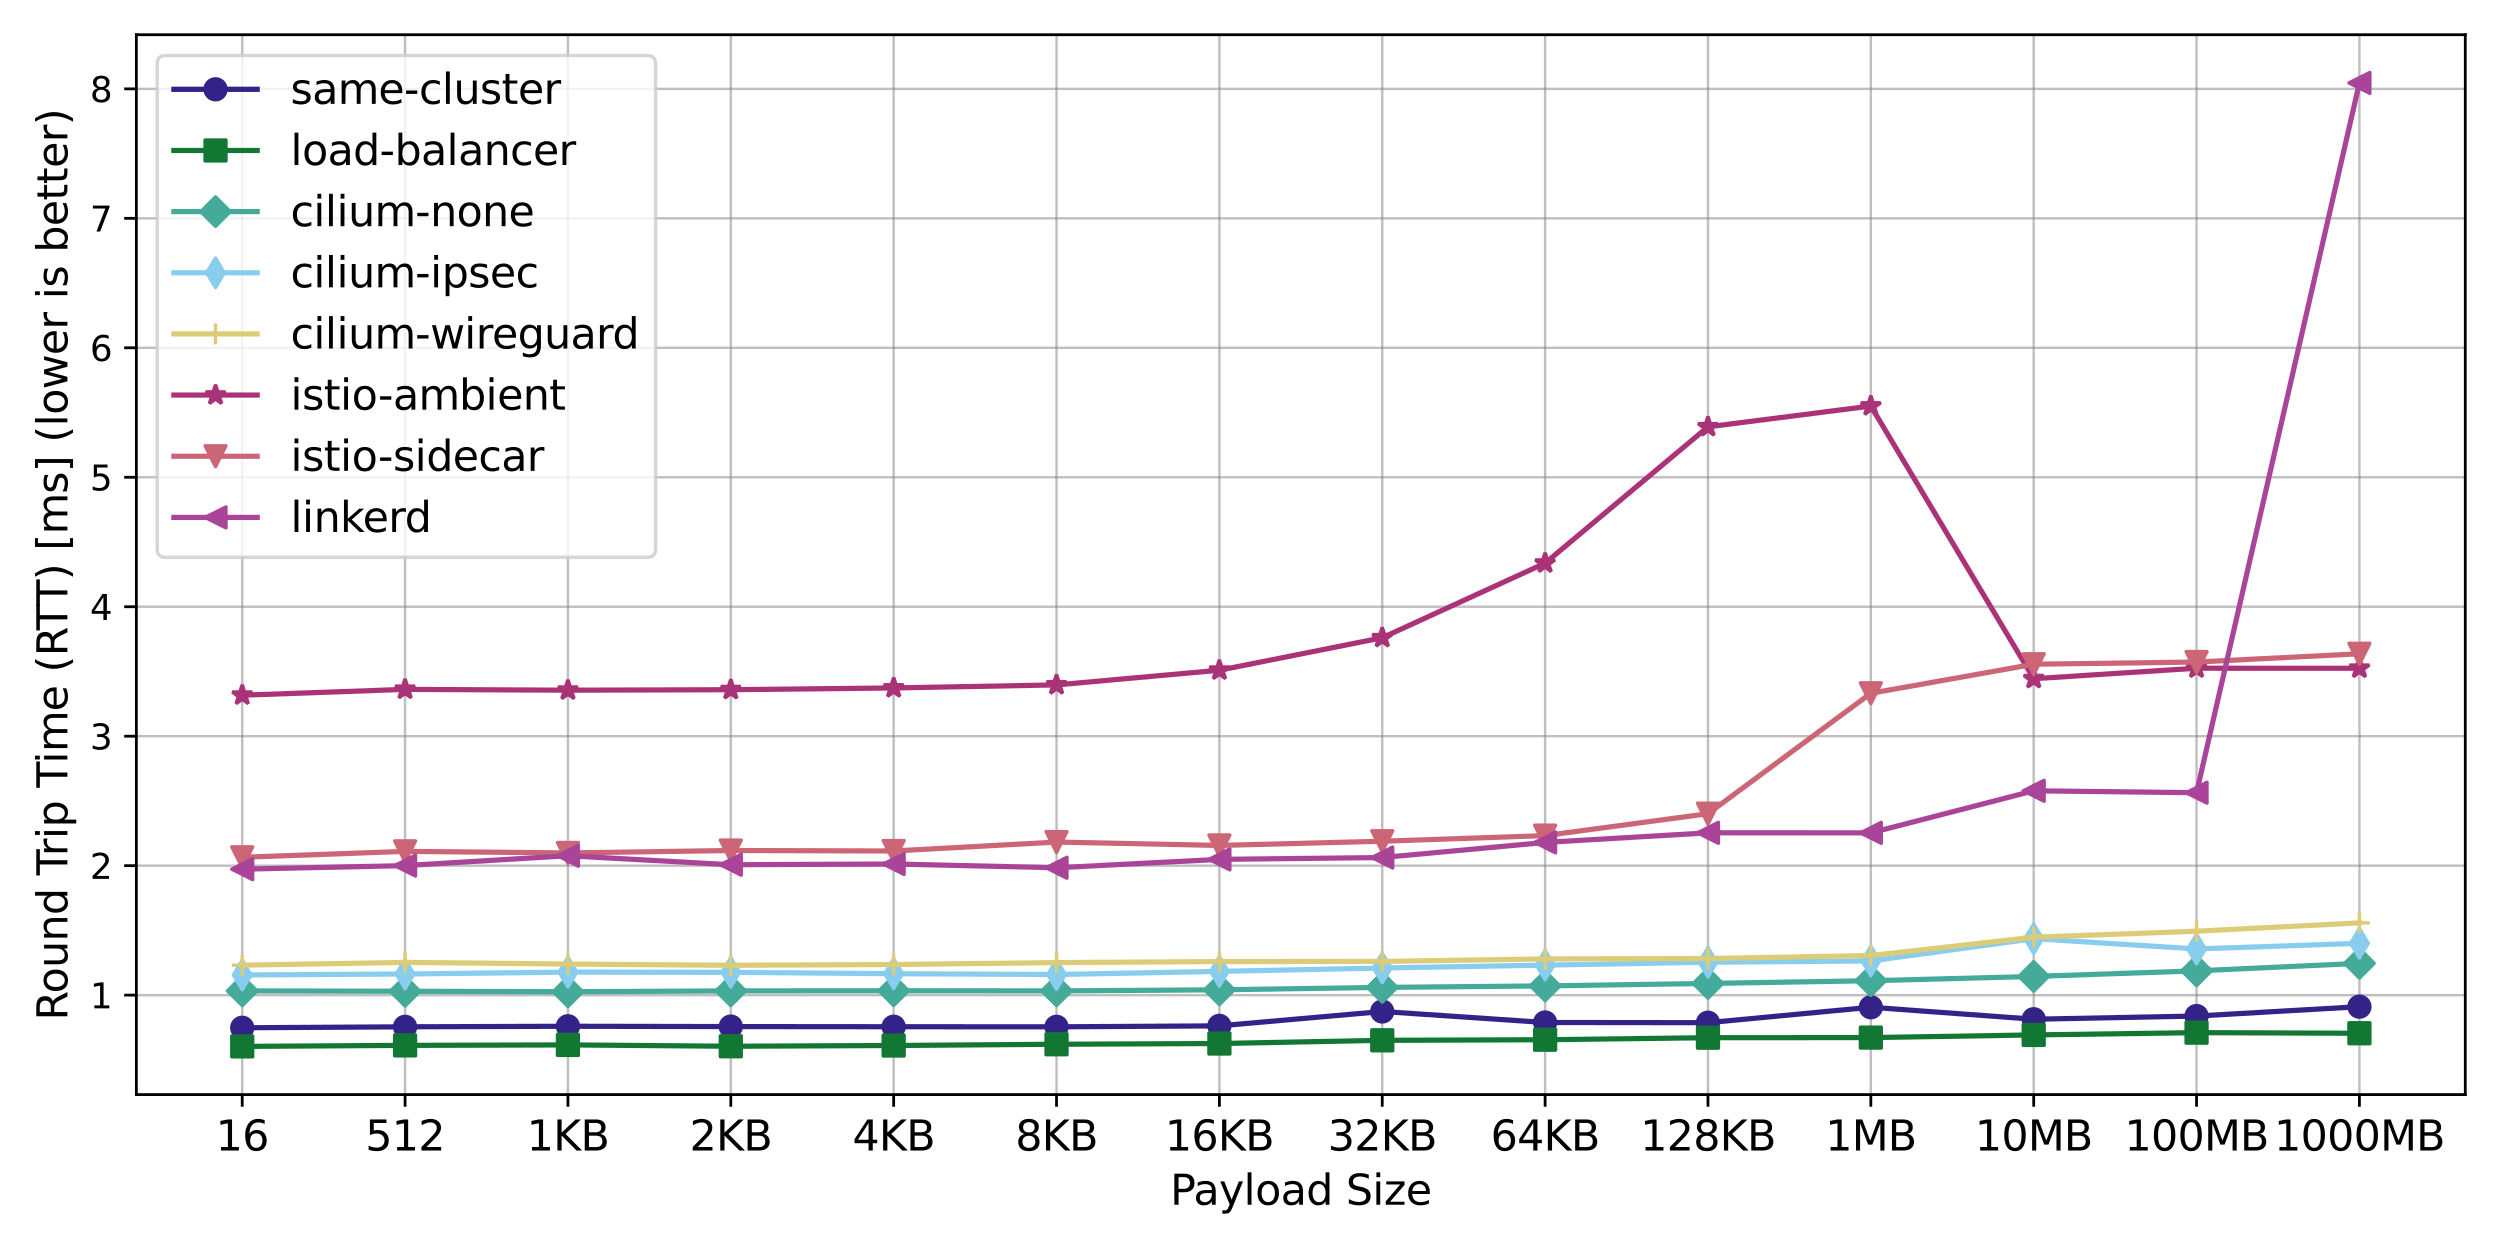 <?xml version="1.0" encoding="utf-8" standalone="no"?>
<!DOCTYPE svg PUBLIC "-//W3C//DTD SVG 1.1//EN"
  "http://www.w3.org/Graphics/SVG/1.1/DTD/svg11.dtd">
<svg xmlns:xlink="http://www.w3.org/1999/xlink" width="720pt" height="360pt" viewBox="0 0 720 360" xmlns="http://www.w3.org/2000/svg" version="1.1">
 <defs>
  <style type="text/css">*{stroke-linejoin: round; stroke-linecap: butt}</style>
 </defs>
 <g id="figure_1">
  <g id="patch_1">
   <path d="M 0 360 
L 720 360 
L 720 0 
L 0 0 
z
" style="fill: #ffffff"/>
  </g>
  <g id="axes_1">
   <g id="patch_2">
    <path d="M 39.27 315.24 
L 710 315.24 
L 710 10 
L 39.27 10 
z
" style="fill: #ffffff"/>
   </g>
   <g id="matplotlib.axis_1">
    <g id="xtick_1">
     <g id="line2d_1">
      <path d="M 69.758 315.24 
L 69.758 10 
" clip-path="url(#p4dfa48282d)" style="fill: none; stroke: #808080; stroke-opacity: 0.5; stroke-width: 0.7; stroke-linecap: square"/>
     </g>
     <g id="line2d_2">
      <defs>
       <path id="m19b5a65858" d="M 0 0 
L 0 3.5 
" style="stroke: #000000; stroke-width: 0.8"/>
      </defs>
      <g>
       <use xlink:href="#m19b5a65858" x="69.758" y="315.24" style="stroke: #000000; stroke-width: 0.8"/>
      </g>
     </g>
     <g id="text_1">
      <!-- 16 -->
      <g transform="translate(62.123 331.358) scale(0.12 -0.12)">
       <defs>
        <path id="DejaVuSans-31" d="M 794 531 
L 1825 531 
L 1825 4091 
L 703 3866 
L 703 4441 
L 1819 4666 
L 2450 4666 
L 2450 531 
L 3481 531 
L 3481 0 
L 794 0 
L 794 531 
z
" transform="scale(0.016)"/>
        <path id="DejaVuSans-36" d="M 2113 2584 
Q 1688 2584 1439 2293 
Q 1191 2003 1191 1497 
Q 1191 994 1439 701 
Q 1688 409 2113 409 
Q 2538 409 2786 701 
Q 3034 994 3034 1497 
Q 3034 2003 2786 2293 
Q 2538 2584 2113 2584 
z
M 3366 4563 
L 3366 3988 
Q 3128 4100 2886 4159 
Q 2644 4219 2406 4219 
Q 1781 4219 1451 3797 
Q 1122 3375 1075 2522 
Q 1259 2794 1537 2939 
Q 1816 3084 2150 3084 
Q 2853 3084 3261 2657 
Q 3669 2231 3669 1497 
Q 3669 778 3244 343 
Q 2819 -91 2113 -91 
Q 1303 -91 875 529 
Q 447 1150 447 2328 
Q 447 3434 972 4092 
Q 1497 4750 2381 4750 
Q 2619 4750 2861 4703 
Q 3103 4656 3366 4563 
z
" transform="scale(0.016)"/>
       </defs>
       <use xlink:href="#DejaVuSans-31"/>
       <use xlink:href="#DejaVuSans-36" transform="translate(63.623 0)"/>
      </g>
     </g>
    </g>
    <g id="xtick_2">
     <g id="line2d_3">
      <path d="M 116.662 315.24 
L 116.662 10 
" clip-path="url(#p4dfa48282d)" style="fill: none; stroke: #808080; stroke-opacity: 0.5; stroke-width: 0.7; stroke-linecap: square"/>
     </g>
     <g id="line2d_4">
      <g>
       <use xlink:href="#m19b5a65858" x="116.662" y="315.24" style="stroke: #000000; stroke-width: 0.8"/>
      </g>
     </g>
     <g id="text_2">
      <!-- 512 -->
      <g transform="translate(105.209 331.358) scale(0.12 -0.12)">
       <defs>
        <path id="DejaVuSans-35" d="M 691 4666 
L 3169 4666 
L 3169 4134 
L 1269 4134 
L 1269 2991 
Q 1406 3038 1543 3061 
Q 1681 3084 1819 3084 
Q 2600 3084 3056 2656 
Q 3513 2228 3513 1497 
Q 3513 744 3044 326 
Q 2575 -91 1722 -91 
Q 1428 -91 1123 -41 
Q 819 9 494 109 
L 494 744 
Q 775 591 1075 516 
Q 1375 441 1709 441 
Q 2250 441 2565 725 
Q 2881 1009 2881 1497 
Q 2881 1984 2565 2268 
Q 2250 2553 1709 2553 
Q 1456 2553 1204 2497 
Q 953 2441 691 2322 
L 691 4666 
z
" transform="scale(0.016)"/>
        <path id="DejaVuSans-32" d="M 1228 531 
L 3431 531 
L 3431 0 
L 469 0 
L 469 531 
Q 828 903 1448 1529 
Q 2069 2156 2228 2338 
Q 2531 2678 2651 2914 
Q 2772 3150 2772 3378 
Q 2772 3750 2511 3984 
Q 2250 4219 1831 4219 
Q 1534 4219 1204 4116 
Q 875 4013 500 3803 
L 500 4441 
Q 881 4594 1212 4672 
Q 1544 4750 1819 4750 
Q 2544 4750 2975 4387 
Q 3406 4025 3406 3419 
Q 3406 3131 3298 2873 
Q 3191 2616 2906 2266 
Q 2828 2175 2409 1742 
Q 1991 1309 1228 531 
z
" transform="scale(0.016)"/>
       </defs>
       <use xlink:href="#DejaVuSans-35"/>
       <use xlink:href="#DejaVuSans-31" transform="translate(63.623 0)"/>
       <use xlink:href="#DejaVuSans-32" transform="translate(127.246 0)"/>
      </g>
     </g>
    </g>
    <g id="xtick_3">
     <g id="line2d_5">
      <path d="M 163.566 315.24 
L 163.566 10 
" clip-path="url(#p4dfa48282d)" style="fill: none; stroke: #808080; stroke-opacity: 0.5; stroke-width: 0.7; stroke-linecap: square"/>
     </g>
     <g id="line2d_6">
      <g>
       <use xlink:href="#m19b5a65858" x="163.566" y="315.24" style="stroke: #000000; stroke-width: 0.8"/>
      </g>
     </g>
     <g id="text_3">
      <!-- 1KB -->
      <g transform="translate(151.697 331.358) scale(0.12 -0.12)">
       <defs>
        <path id="DejaVuSans-4b" d="M 628 4666 
L 1259 4666 
L 1259 2694 
L 3353 4666 
L 4166 4666 
L 1850 2491 
L 4331 0 
L 3500 0 
L 1259 2247 
L 1259 0 
L 628 0 
L 628 4666 
z
" transform="scale(0.016)"/>
        <path id="DejaVuSans-42" d="M 1259 2228 
L 1259 519 
L 2272 519 
Q 2781 519 3026 730 
Q 3272 941 3272 1375 
Q 3272 1813 3026 2020 
Q 2781 2228 2272 2228 
L 1259 2228 
z
M 1259 4147 
L 1259 2741 
L 2194 2741 
Q 2656 2741 2882 2914 
Q 3109 3088 3109 3444 
Q 3109 3797 2882 3972 
Q 2656 4147 2194 4147 
L 1259 4147 
z
M 628 4666 
L 2241 4666 
Q 2963 4666 3353 4366 
Q 3744 4066 3744 3513 
Q 3744 3084 3544 2831 
Q 3344 2578 2956 2516 
Q 3422 2416 3680 2098 
Q 3938 1781 3938 1306 
Q 3938 681 3513 340 
Q 3088 0 2303 0 
L 628 0 
L 628 4666 
z
" transform="scale(0.016)"/>
       </defs>
       <use xlink:href="#DejaVuSans-31"/>
       <use xlink:href="#DejaVuSans-4b" transform="translate(63.623 0)"/>
       <use xlink:href="#DejaVuSans-42" transform="translate(129.199 0)"/>
      </g>
     </g>
    </g>
    <g id="xtick_4">
     <g id="line2d_7">
      <path d="M 210.47 315.24 
L 210.47 10 
" clip-path="url(#p4dfa48282d)" style="fill: none; stroke: #808080; stroke-opacity: 0.5; stroke-width: 0.7; stroke-linecap: square"/>
     </g>
     <g id="line2d_8">
      <g>
       <use xlink:href="#m19b5a65858" x="210.47" y="315.24" style="stroke: #000000; stroke-width: 0.8"/>
      </g>
     </g>
     <g id="text_4">
      <!-- 2KB -->
      <g transform="translate(198.602 331.358) scale(0.12 -0.12)">
       <use xlink:href="#DejaVuSans-32"/>
       <use xlink:href="#DejaVuSans-4b" transform="translate(63.623 0)"/>
       <use xlink:href="#DejaVuSans-42" transform="translate(129.199 0)"/>
      </g>
     </g>
    </g>
    <g id="xtick_5">
     <g id="line2d_9">
      <path d="M 257.375 315.24 
L 257.375 10 
" clip-path="url(#p4dfa48282d)" style="fill: none; stroke: #808080; stroke-opacity: 0.5; stroke-width: 0.7; stroke-linecap: square"/>
     </g>
     <g id="line2d_10">
      <g>
       <use xlink:href="#m19b5a65858" x="257.375" y="315.24" style="stroke: #000000; stroke-width: 0.8"/>
      </g>
     </g>
     <g id="text_5">
      <!-- 4KB -->
      <g transform="translate(245.506 331.358) scale(0.12 -0.12)">
       <defs>
        <path id="DejaVuSans-34" d="M 2419 4116 
L 825 1625 
L 2419 1625 
L 2419 4116 
z
M 2253 4666 
L 3047 4666 
L 3047 1625 
L 3713 1625 
L 3713 1100 
L 3047 1100 
L 3047 0 
L 2419 0 
L 2419 1100 
L 313 1100 
L 313 1709 
L 2253 4666 
z
" transform="scale(0.016)"/>
       </defs>
       <use xlink:href="#DejaVuSans-34"/>
       <use xlink:href="#DejaVuSans-4b" transform="translate(63.623 0)"/>
       <use xlink:href="#DejaVuSans-42" transform="translate(129.199 0)"/>
      </g>
     </g>
    </g>
    <g id="xtick_6">
     <g id="line2d_11">
      <path d="M 304.279 315.24 
L 304.279 10 
" clip-path="url(#p4dfa48282d)" style="fill: none; stroke: #808080; stroke-opacity: 0.5; stroke-width: 0.7; stroke-linecap: square"/>
     </g>
     <g id="line2d_12">
      <g>
       <use xlink:href="#m19b5a65858" x="304.279" y="315.24" style="stroke: #000000; stroke-width: 0.8"/>
      </g>
     </g>
     <g id="text_6">
      <!-- 8KB -->
      <g transform="translate(292.41 331.358) scale(0.12 -0.12)">
       <defs>
        <path id="DejaVuSans-38" d="M 2034 2216 
Q 1584 2216 1326 1975 
Q 1069 1734 1069 1313 
Q 1069 891 1326 650 
Q 1584 409 2034 409 
Q 2484 409 2743 651 
Q 3003 894 3003 1313 
Q 3003 1734 2745 1975 
Q 2488 2216 2034 2216 
z
M 1403 2484 
Q 997 2584 770 2862 
Q 544 3141 544 3541 
Q 544 4100 942 4425 
Q 1341 4750 2034 4750 
Q 2731 4750 3128 4425 
Q 3525 4100 3525 3541 
Q 3525 3141 3298 2862 
Q 3072 2584 2669 2484 
Q 3125 2378 3379 2068 
Q 3634 1759 3634 1313 
Q 3634 634 3220 271 
Q 2806 -91 2034 -91 
Q 1263 -91 848 271 
Q 434 634 434 1313 
Q 434 1759 690 2068 
Q 947 2378 1403 2484 
z
M 1172 3481 
Q 1172 3119 1398 2916 
Q 1625 2713 2034 2713 
Q 2441 2713 2670 2916 
Q 2900 3119 2900 3481 
Q 2900 3844 2670 4047 
Q 2441 4250 2034 4250 
Q 1625 4250 1398 4047 
Q 1172 3844 1172 3481 
z
" transform="scale(0.016)"/>
       </defs>
       <use xlink:href="#DejaVuSans-38"/>
       <use xlink:href="#DejaVuSans-4b" transform="translate(63.623 0)"/>
       <use xlink:href="#DejaVuSans-42" transform="translate(129.199 0)"/>
      </g>
     </g>
    </g>
    <g id="xtick_7">
     <g id="line2d_13">
      <path d="M 351.183 315.24 
L 351.183 10 
" clip-path="url(#p4dfa48282d)" style="fill: none; stroke: #808080; stroke-opacity: 0.5; stroke-width: 0.7; stroke-linecap: square"/>
     </g>
     <g id="line2d_14">
      <g>
       <use xlink:href="#m19b5a65858" x="351.183" y="315.24" style="stroke: #000000; stroke-width: 0.8"/>
      </g>
     </g>
     <g id="text_7">
      <!-- 16KB -->
      <g transform="translate(335.497 331.358) scale(0.12 -0.12)">
       <use xlink:href="#DejaVuSans-31"/>
       <use xlink:href="#DejaVuSans-36" transform="translate(63.623 0)"/>
       <use xlink:href="#DejaVuSans-4b" transform="translate(127.246 0)"/>
       <use xlink:href="#DejaVuSans-42" transform="translate(192.822 0)"/>
      </g>
     </g>
    </g>
    <g id="xtick_8">
     <g id="line2d_15">
      <path d="M 398.087 315.24 
L 398.087 10 
" clip-path="url(#p4dfa48282d)" style="fill: none; stroke: #808080; stroke-opacity: 0.5; stroke-width: 0.7; stroke-linecap: square"/>
     </g>
     <g id="line2d_16">
      <g>
       <use xlink:href="#m19b5a65858" x="398.087" y="315.24" style="stroke: #000000; stroke-width: 0.8"/>
      </g>
     </g>
     <g id="text_8">
      <!-- 32KB -->
      <g transform="translate(382.401 331.358) scale(0.12 -0.12)">
       <defs>
        <path id="DejaVuSans-33" d="M 2597 2516 
Q 3050 2419 3304 2112 
Q 3559 1806 3559 1356 
Q 3559 666 3084 287 
Q 2609 -91 1734 -91 
Q 1441 -91 1130 -33 
Q 819 25 488 141 
L 488 750 
Q 750 597 1062 519 
Q 1375 441 1716 441 
Q 2309 441 2620 675 
Q 2931 909 2931 1356 
Q 2931 1769 2642 2001 
Q 2353 2234 1838 2234 
L 1294 2234 
L 1294 2753 
L 1863 2753 
Q 2328 2753 2575 2939 
Q 2822 3125 2822 3475 
Q 2822 3834 2567 4026 
Q 2313 4219 1838 4219 
Q 1578 4219 1281 4162 
Q 984 4106 628 3988 
L 628 4550 
Q 988 4650 1302 4700 
Q 1616 4750 1894 4750 
Q 2613 4750 3031 4423 
Q 3450 4097 3450 3541 
Q 3450 3153 3228 2886 
Q 3006 2619 2597 2516 
z
" transform="scale(0.016)"/>
       </defs>
       <use xlink:href="#DejaVuSans-33"/>
       <use xlink:href="#DejaVuSans-32" transform="translate(63.623 0)"/>
       <use xlink:href="#DejaVuSans-4b" transform="translate(127.246 0)"/>
       <use xlink:href="#DejaVuSans-42" transform="translate(192.822 0)"/>
      </g>
     </g>
    </g>
    <g id="xtick_9">
     <g id="line2d_17">
      <path d="M 444.991 315.24 
L 444.991 10 
" clip-path="url(#p4dfa48282d)" style="fill: none; stroke: #808080; stroke-opacity: 0.5; stroke-width: 0.7; stroke-linecap: square"/>
     </g>
     <g id="line2d_18">
      <g>
       <use xlink:href="#m19b5a65858" x="444.991" y="315.24" style="stroke: #000000; stroke-width: 0.8"/>
      </g>
     </g>
     <g id="text_9">
      <!-- 64KB -->
      <g transform="translate(429.305 331.358) scale(0.12 -0.12)">
       <use xlink:href="#DejaVuSans-36"/>
       <use xlink:href="#DejaVuSans-34" transform="translate(63.623 0)"/>
       <use xlink:href="#DejaVuSans-4b" transform="translate(127.246 0)"/>
       <use xlink:href="#DejaVuSans-42" transform="translate(192.822 0)"/>
      </g>
     </g>
    </g>
    <g id="xtick_10">
     <g id="line2d_19">
      <path d="M 491.895 315.24 
L 491.895 10 
" clip-path="url(#p4dfa48282d)" style="fill: none; stroke: #808080; stroke-opacity: 0.5; stroke-width: 0.7; stroke-linecap: square"/>
     </g>
     <g id="line2d_20">
      <g>
       <use xlink:href="#m19b5a65858" x="491.895" y="315.24" style="stroke: #000000; stroke-width: 0.8"/>
      </g>
     </g>
     <g id="text_10">
      <!-- 128KB -->
      <g transform="translate(472.392 331.358) scale(0.12 -0.12)">
       <use xlink:href="#DejaVuSans-31"/>
       <use xlink:href="#DejaVuSans-32" transform="translate(63.623 0)"/>
       <use xlink:href="#DejaVuSans-38" transform="translate(127.246 0)"/>
       <use xlink:href="#DejaVuSans-4b" transform="translate(190.869 0)"/>
       <use xlink:href="#DejaVuSans-42" transform="translate(256.445 0)"/>
      </g>
     </g>
    </g>
    <g id="xtick_11">
     <g id="line2d_21">
      <path d="M 538.8 315.24 
L 538.8 10 
" clip-path="url(#p4dfa48282d)" style="fill: none; stroke: #808080; stroke-opacity: 0.5; stroke-width: 0.7; stroke-linecap: square"/>
     </g>
     <g id="line2d_22">
      <g>
       <use xlink:href="#m19b5a65858" x="538.8" y="315.24" style="stroke: #000000; stroke-width: 0.8"/>
      </g>
     </g>
     <g id="text_11">
      <!-- 1MB -->
      <g transform="translate(525.689 331.358) scale(0.12 -0.12)">
       <defs>
        <path id="DejaVuSans-4d" d="M 628 4666 
L 1569 4666 
L 2759 1491 
L 3956 4666 
L 4897 4666 
L 4897 0 
L 4281 0 
L 4281 4097 
L 3078 897 
L 2444 897 
L 1241 4097 
L 1241 0 
L 628 0 
L 628 4666 
z
" transform="scale(0.016)"/>
       </defs>
       <use xlink:href="#DejaVuSans-31"/>
       <use xlink:href="#DejaVuSans-4d" transform="translate(63.623 0)"/>
       <use xlink:href="#DejaVuSans-42" transform="translate(149.902 0)"/>
      </g>
     </g>
    </g>
    <g id="xtick_12">
     <g id="line2d_23">
      <path d="M 585.704 315.24 
L 585.704 10 
" clip-path="url(#p4dfa48282d)" style="fill: none; stroke: #808080; stroke-opacity: 0.5; stroke-width: 0.7; stroke-linecap: square"/>
     </g>
     <g id="line2d_24">
      <g>
       <use xlink:href="#m19b5a65858" x="585.704" y="315.24" style="stroke: #000000; stroke-width: 0.8"/>
      </g>
     </g>
     <g id="text_12">
      <!-- 10MB -->
      <g transform="translate(568.775 331.358) scale(0.12 -0.12)">
       <defs>
        <path id="DejaVuSans-30" d="M 2034 4250 
Q 1547 4250 1301 3770 
Q 1056 3291 1056 2328 
Q 1056 1369 1301 889 
Q 1547 409 2034 409 
Q 2525 409 2770 889 
Q 3016 1369 3016 2328 
Q 3016 3291 2770 3770 
Q 2525 4250 2034 4250 
z
M 2034 4750 
Q 2819 4750 3233 4129 
Q 3647 3509 3647 2328 
Q 3647 1150 3233 529 
Q 2819 -91 2034 -91 
Q 1250 -91 836 529 
Q 422 1150 422 2328 
Q 422 3509 836 4129 
Q 1250 4750 2034 4750 
z
" transform="scale(0.016)"/>
       </defs>
       <use xlink:href="#DejaVuSans-31"/>
       <use xlink:href="#DejaVuSans-30" transform="translate(63.623 0)"/>
       <use xlink:href="#DejaVuSans-4d" transform="translate(127.246 0)"/>
       <use xlink:href="#DejaVuSans-42" transform="translate(213.525 0)"/>
      </g>
     </g>
    </g>
    <g id="xtick_13">
     <g id="line2d_25">
      <path d="M 632.608 315.24 
L 632.608 10 
" clip-path="url(#p4dfa48282d)" style="fill: none; stroke: #808080; stroke-opacity: 0.5; stroke-width: 0.7; stroke-linecap: square"/>
     </g>
     <g id="line2d_26">
      <g>
       <use xlink:href="#m19b5a65858" x="632.608" y="315.24" style="stroke: #000000; stroke-width: 0.8"/>
      </g>
     </g>
     <g id="text_13">
      <!-- 100MB -->
      <g transform="translate(611.862 331.358) scale(0.12 -0.12)">
       <use xlink:href="#DejaVuSans-31"/>
       <use xlink:href="#DejaVuSans-30" transform="translate(63.623 0)"/>
       <use xlink:href="#DejaVuSans-30" transform="translate(127.246 0)"/>
       <use xlink:href="#DejaVuSans-4d" transform="translate(190.869 0)"/>
       <use xlink:href="#DejaVuSans-42" transform="translate(277.148 0)"/>
      </g>
     </g>
    </g>
    <g id="xtick_14">
     <g id="line2d_27">
      <path d="M 679.512 315.24 
L 679.512 10 
" clip-path="url(#p4dfa48282d)" style="fill: none; stroke: #808080; stroke-opacity: 0.5; stroke-width: 0.7; stroke-linecap: square"/>
     </g>
     <g id="line2d_28">
      <g>
       <use xlink:href="#m19b5a65858" x="679.512" y="315.24" style="stroke: #000000; stroke-width: 0.8"/>
      </g>
     </g>
     <g id="text_14">
      <!-- 1000MB -->
      <g transform="translate(654.949 331.358) scale(0.12 -0.12)">
       <use xlink:href="#DejaVuSans-31"/>
       <use xlink:href="#DejaVuSans-30" transform="translate(63.623 0)"/>
       <use xlink:href="#DejaVuSans-30" transform="translate(127.246 0)"/>
       <use xlink:href="#DejaVuSans-30" transform="translate(190.869 0)"/>
       <use xlink:href="#DejaVuSans-4d" transform="translate(254.492 0)"/>
       <use xlink:href="#DejaVuSans-42" transform="translate(340.771 0)"/>
      </g>
     </g>
    </g>
    <g id="text_15">
     <!-- Payload Size -->
     <g transform="translate(337.011 346.972) scale(0.12 -0.12)">
      <defs>
       <path id="DejaVuSans-50" d="M 1259 4147 
L 1259 2394 
L 2053 2394 
Q 2494 2394 2734 2622 
Q 2975 2850 2975 3272 
Q 2975 3691 2734 3919 
Q 2494 4147 2053 4147 
L 1259 4147 
z
M 628 4666 
L 2053 4666 
Q 2838 4666 3239 4311 
Q 3641 3956 3641 3272 
Q 3641 2581 3239 2228 
Q 2838 1875 2053 1875 
L 1259 1875 
L 1259 0 
L 628 0 
L 628 4666 
z
" transform="scale(0.016)"/>
       <path id="DejaVuSans-61" d="M 2194 1759 
Q 1497 1759 1228 1600 
Q 959 1441 959 1056 
Q 959 750 1161 570 
Q 1363 391 1709 391 
Q 2188 391 2477 730 
Q 2766 1069 2766 1631 
L 2766 1759 
L 2194 1759 
z
M 3341 1997 
L 3341 0 
L 2766 0 
L 2766 531 
Q 2569 213 2275 61 
Q 1981 -91 1556 -91 
Q 1019 -91 701 211 
Q 384 513 384 1019 
Q 384 1609 779 1909 
Q 1175 2209 1959 2209 
L 2766 2209 
L 2766 2266 
Q 2766 2663 2505 2880 
Q 2244 3097 1772 3097 
Q 1472 3097 1187 3025 
Q 903 2953 641 2809 
L 641 3341 
Q 956 3463 1253 3523 
Q 1550 3584 1831 3584 
Q 2591 3584 2966 3190 
Q 3341 2797 3341 1997 
z
" transform="scale(0.016)"/>
       <path id="DejaVuSans-79" d="M 2059 -325 
Q 1816 -950 1584 -1140 
Q 1353 -1331 966 -1331 
L 506 -1331 
L 506 -850 
L 844 -850 
Q 1081 -850 1212 -737 
Q 1344 -625 1503 -206 
L 1606 56 
L 191 3500 
L 800 3500 
L 1894 763 
L 2988 3500 
L 3597 3500 
L 2059 -325 
z
" transform="scale(0.016)"/>
       <path id="DejaVuSans-6c" d="M 603 4863 
L 1178 4863 
L 1178 0 
L 603 0 
L 603 4863 
z
" transform="scale(0.016)"/>
       <path id="DejaVuSans-6f" d="M 1959 3097 
Q 1497 3097 1228 2736 
Q 959 2375 959 1747 
Q 959 1119 1226 758 
Q 1494 397 1959 397 
Q 2419 397 2687 759 
Q 2956 1122 2956 1747 
Q 2956 2369 2687 2733 
Q 2419 3097 1959 3097 
z
M 1959 3584 
Q 2709 3584 3137 3096 
Q 3566 2609 3566 1747 
Q 3566 888 3137 398 
Q 2709 -91 1959 -91 
Q 1206 -91 779 398 
Q 353 888 353 1747 
Q 353 2609 779 3096 
Q 1206 3584 1959 3584 
z
" transform="scale(0.016)"/>
       <path id="DejaVuSans-64" d="M 2906 2969 
L 2906 4863 
L 3481 4863 
L 3481 0 
L 2906 0 
L 2906 525 
Q 2725 213 2448 61 
Q 2172 -91 1784 -91 
Q 1150 -91 751 415 
Q 353 922 353 1747 
Q 353 2572 751 3078 
Q 1150 3584 1784 3584 
Q 2172 3584 2448 3432 
Q 2725 3281 2906 2969 
z
M 947 1747 
Q 947 1113 1208 752 
Q 1469 391 1925 391 
Q 2381 391 2643 752 
Q 2906 1113 2906 1747 
Q 2906 2381 2643 2742 
Q 2381 3103 1925 3103 
Q 1469 3103 1208 2742 
Q 947 2381 947 1747 
z
" transform="scale(0.016)"/>
       <path id="DejaVuSans-20" transform="scale(0.016)"/>
       <path id="DejaVuSans-53" d="M 3425 4513 
L 3425 3897 
Q 3066 4069 2747 4153 
Q 2428 4238 2131 4238 
Q 1616 4238 1336 4038 
Q 1056 3838 1056 3469 
Q 1056 3159 1242 3001 
Q 1428 2844 1947 2747 
L 2328 2669 
Q 3034 2534 3370 2195 
Q 3706 1856 3706 1288 
Q 3706 609 3251 259 
Q 2797 -91 1919 -91 
Q 1588 -91 1214 -16 
Q 841 59 441 206 
L 441 856 
Q 825 641 1194 531 
Q 1563 422 1919 422 
Q 2459 422 2753 634 
Q 3047 847 3047 1241 
Q 3047 1584 2836 1778 
Q 2625 1972 2144 2069 
L 1759 2144 
Q 1053 2284 737 2584 
Q 422 2884 422 3419 
Q 422 4038 858 4394 
Q 1294 4750 2059 4750 
Q 2388 4750 2728 4690 
Q 3069 4631 3425 4513 
z
" transform="scale(0.016)"/>
       <path id="DejaVuSans-69" d="M 603 3500 
L 1178 3500 
L 1178 0 
L 603 0 
L 603 3500 
z
M 603 4863 
L 1178 4863 
L 1178 4134 
L 603 4134 
L 603 4863 
z
" transform="scale(0.016)"/>
       <path id="DejaVuSans-7a" d="M 353 3500 
L 3084 3500 
L 3084 2975 
L 922 459 
L 3084 459 
L 3084 0 
L 275 0 
L 275 525 
L 2438 3041 
L 353 3041 
L 353 3500 
z
" transform="scale(0.016)"/>
       <path id="DejaVuSans-65" d="M 3597 1894 
L 3597 1613 
L 953 1613 
Q 991 1019 1311 708 
Q 1631 397 2203 397 
Q 2534 397 2845 478 
Q 3156 559 3463 722 
L 3463 178 
Q 3153 47 2828 -22 
Q 2503 -91 2169 -91 
Q 1331 -91 842 396 
Q 353 884 353 1716 
Q 353 2575 817 3079 
Q 1281 3584 2069 3584 
Q 2775 3584 3186 3129 
Q 3597 2675 3597 1894 
z
M 3022 2063 
Q 3016 2534 2758 2815 
Q 2500 3097 2075 3097 
Q 1594 3097 1305 2825 
Q 1016 2553 972 2059 
L 3022 2063 
z
" transform="scale(0.016)"/>
      </defs>
      <use xlink:href="#DejaVuSans-50"/>
      <use xlink:href="#DejaVuSans-61" transform="translate(55.803 0)"/>
      <use xlink:href="#DejaVuSans-79" transform="translate(117.082 0)"/>
      <use xlink:href="#DejaVuSans-6c" transform="translate(176.262 0)"/>
      <use xlink:href="#DejaVuSans-6f" transform="translate(204.045 0)"/>
      <use xlink:href="#DejaVuSans-61" transform="translate(265.227 0)"/>
      <use xlink:href="#DejaVuSans-64" transform="translate(326.506 0)"/>
      <use xlink:href="#DejaVuSans-20" transform="translate(389.982 0)"/>
      <use xlink:href="#DejaVuSans-53" transform="translate(421.77 0)"/>
      <use xlink:href="#DejaVuSans-69" transform="translate(485.246 0)"/>
      <use xlink:href="#DejaVuSans-7a" transform="translate(513.029 0)"/>
      <use xlink:href="#DejaVuSans-65" transform="translate(565.52 0)"/>
     </g>
    </g>
   </g>
   <g id="matplotlib.axis_2">
    <g id="ytick_1">
     <g id="line2d_29">
      <path d="M 39.27 286.605 
L 710 286.605 
" clip-path="url(#p4dfa48282d)" style="fill: none; stroke: #808080; stroke-opacity: 0.5; stroke-width: 0.7; stroke-linecap: square"/>
     </g>
     <g id="line2d_30">
      <defs>
       <path id="m995f82bb5d" d="M 0 0 
L -3.5 0 
" style="stroke: #000000; stroke-width: 0.8"/>
      </defs>
      <g>
       <use xlink:href="#m995f82bb5d" x="39.27" y="286.605" style="stroke: #000000; stroke-width: 0.8"/>
      </g>
     </g>
     <g id="text_16">
      <!-- 1 -->
      <g transform="translate(25.907 290.404) scale(0.1 -0.1)">
       <use xlink:href="#DejaVuSans-31"/>
      </g>
     </g>
    </g>
    <g id="ytick_2">
     <g id="line2d_31">
      <path d="M 39.27 249.317 
L 710 249.317 
" clip-path="url(#p4dfa48282d)" style="fill: none; stroke: #808080; stroke-opacity: 0.5; stroke-width: 0.7; stroke-linecap: square"/>
     </g>
     <g id="line2d_32">
      <g>
       <use xlink:href="#m995f82bb5d" x="39.27" y="249.317" style="stroke: #000000; stroke-width: 0.8"/>
      </g>
     </g>
     <g id="text_17">
      <!-- 2 -->
      <g transform="translate(25.907 253.116) scale(0.1 -0.1)">
       <use xlink:href="#DejaVuSans-32"/>
      </g>
     </g>
    </g>
    <g id="ytick_3">
     <g id="line2d_33">
      <path d="M 39.27 212.03 
L 710 212.03 
" clip-path="url(#p4dfa48282d)" style="fill: none; stroke: #808080; stroke-opacity: 0.5; stroke-width: 0.7; stroke-linecap: square"/>
     </g>
     <g id="line2d_34">
      <g>
       <use xlink:href="#m995f82bb5d" x="39.27" y="212.03" style="stroke: #000000; stroke-width: 0.8"/>
      </g>
     </g>
     <g id="text_18">
      <!-- 3 -->
      <g transform="translate(25.907 215.829) scale(0.1 -0.1)">
       <use xlink:href="#DejaVuSans-33"/>
      </g>
     </g>
    </g>
    <g id="ytick_4">
     <g id="line2d_35">
      <path d="M 39.27 174.742 
L 710 174.742 
" clip-path="url(#p4dfa48282d)" style="fill: none; stroke: #808080; stroke-opacity: 0.5; stroke-width: 0.7; stroke-linecap: square"/>
     </g>
     <g id="line2d_36">
      <g>
       <use xlink:href="#m995f82bb5d" x="39.27" y="174.742" style="stroke: #000000; stroke-width: 0.8"/>
      </g>
     </g>
     <g id="text_19">
      <!-- 4 -->
      <g transform="translate(25.907 178.542) scale(0.1 -0.1)">
       <use xlink:href="#DejaVuSans-34"/>
      </g>
     </g>
    </g>
    <g id="ytick_5">
     <g id="line2d_37">
      <path d="M 39.27 137.455 
L 710 137.455 
" clip-path="url(#p4dfa48282d)" style="fill: none; stroke: #808080; stroke-opacity: 0.5; stroke-width: 0.7; stroke-linecap: square"/>
     </g>
     <g id="line2d_38">
      <g>
       <use xlink:href="#m995f82bb5d" x="39.27" y="137.455" style="stroke: #000000; stroke-width: 0.8"/>
      </g>
     </g>
     <g id="text_20">
      <!-- 5 -->
      <g transform="translate(25.907 141.254) scale(0.1 -0.1)">
       <use xlink:href="#DejaVuSans-35"/>
      </g>
     </g>
    </g>
    <g id="ytick_6">
     <g id="line2d_39">
      <path d="M 39.27 100.168 
L 710 100.168 
" clip-path="url(#p4dfa48282d)" style="fill: none; stroke: #808080; stroke-opacity: 0.5; stroke-width: 0.7; stroke-linecap: square"/>
     </g>
     <g id="line2d_40">
      <g>
       <use xlink:href="#m995f82bb5d" x="39.27" y="100.168" style="stroke: #000000; stroke-width: 0.8"/>
      </g>
     </g>
     <g id="text_21">
      <!-- 6 -->
      <g transform="translate(25.907 103.967) scale(0.1 -0.1)">
       <use xlink:href="#DejaVuSans-36"/>
      </g>
     </g>
    </g>
    <g id="ytick_7">
     <g id="line2d_41">
      <path d="M 39.27 62.88 
L 710 62.88 
" clip-path="url(#p4dfa48282d)" style="fill: none; stroke: #808080; stroke-opacity: 0.5; stroke-width: 0.7; stroke-linecap: square"/>
     </g>
     <g id="line2d_42">
      <g>
       <use xlink:href="#m995f82bb5d" x="39.27" y="62.88" style="stroke: #000000; stroke-width: 0.8"/>
      </g>
     </g>
     <g id="text_22">
      <!-- 7 -->
      <g transform="translate(25.907 66.68) scale(0.1 -0.1)">
       <defs>
        <path id="DejaVuSans-37" d="M 525 4666 
L 3525 4666 
L 3525 4397 
L 1831 0 
L 1172 0 
L 2766 4134 
L 525 4134 
L 525 4666 
z
" transform="scale(0.016)"/>
       </defs>
       <use xlink:href="#DejaVuSans-37"/>
      </g>
     </g>
    </g>
    <g id="ytick_8">
     <g id="line2d_43">
      <path d="M 39.27 25.593 
L 710 25.593 
" clip-path="url(#p4dfa48282d)" style="fill: none; stroke: #808080; stroke-opacity: 0.5; stroke-width: 0.7; stroke-linecap: square"/>
     </g>
     <g id="line2d_44">
      <g>
       <use xlink:href="#m995f82bb5d" x="39.27" y="25.593" style="stroke: #000000; stroke-width: 0.8"/>
      </g>
     </g>
     <g id="text_23">
      <!-- 8 -->
      <g transform="translate(25.907 29.392) scale(0.1 -0.1)">
       <use xlink:href="#DejaVuSans-38"/>
      </g>
     </g>
    </g>
    <g id="text_24">
     <!-- Round Trip Time (RTT) [ms] (lower is better) -->
     <g transform="translate(19.412 293.889) rotate(-90) scale(0.12 -0.12)">
      <defs>
       <path id="DejaVuSans-52" d="M 2841 2188 
Q 3044 2119 3236 1894 
Q 3428 1669 3622 1275 
L 4263 0 
L 3584 0 
L 2988 1197 
Q 2756 1666 2539 1819 
Q 2322 1972 1947 1972 
L 1259 1972 
L 1259 0 
L 628 0 
L 628 4666 
L 2053 4666 
Q 2853 4666 3247 4331 
Q 3641 3997 3641 3322 
Q 3641 2881 3436 2590 
Q 3231 2300 2841 2188 
z
M 1259 4147 
L 1259 2491 
L 2053 2491 
Q 2509 2491 2742 2702 
Q 2975 2913 2975 3322 
Q 2975 3731 2742 3939 
Q 2509 4147 2053 4147 
L 1259 4147 
z
" transform="scale(0.016)"/>
       <path id="DejaVuSans-75" d="M 544 1381 
L 544 3500 
L 1119 3500 
L 1119 1403 
Q 1119 906 1312 657 
Q 1506 409 1894 409 
Q 2359 409 2629 706 
Q 2900 1003 2900 1516 
L 2900 3500 
L 3475 3500 
L 3475 0 
L 2900 0 
L 2900 538 
Q 2691 219 2414 64 
Q 2138 -91 1772 -91 
Q 1169 -91 856 284 
Q 544 659 544 1381 
z
M 1991 3584 
L 1991 3584 
z
" transform="scale(0.016)"/>
       <path id="DejaVuSans-6e" d="M 3513 2113 
L 3513 0 
L 2938 0 
L 2938 2094 
Q 2938 2591 2744 2837 
Q 2550 3084 2163 3084 
Q 1697 3084 1428 2787 
Q 1159 2491 1159 1978 
L 1159 0 
L 581 0 
L 581 3500 
L 1159 3500 
L 1159 2956 
Q 1366 3272 1645 3428 
Q 1925 3584 2291 3584 
Q 2894 3584 3203 3211 
Q 3513 2838 3513 2113 
z
" transform="scale(0.016)"/>
       <path id="DejaVuSans-54" d="M -19 4666 
L 3928 4666 
L 3928 4134 
L 2272 4134 
L 2272 0 
L 1638 0 
L 1638 4134 
L -19 4134 
L -19 4666 
z
" transform="scale(0.016)"/>
       <path id="DejaVuSans-72" d="M 2631 2963 
Q 2534 3019 2420 3045 
Q 2306 3072 2169 3072 
Q 1681 3072 1420 2755 
Q 1159 2438 1159 1844 
L 1159 0 
L 581 0 
L 581 3500 
L 1159 3500 
L 1159 2956 
Q 1341 3275 1631 3429 
Q 1922 3584 2338 3584 
Q 2397 3584 2469 3576 
Q 2541 3569 2628 3553 
L 2631 2963 
z
" transform="scale(0.016)"/>
       <path id="DejaVuSans-70" d="M 1159 525 
L 1159 -1331 
L 581 -1331 
L 581 3500 
L 1159 3500 
L 1159 2969 
Q 1341 3281 1617 3432 
Q 1894 3584 2278 3584 
Q 2916 3584 3314 3078 
Q 3713 2572 3713 1747 
Q 3713 922 3314 415 
Q 2916 -91 2278 -91 
Q 1894 -91 1617 61 
Q 1341 213 1159 525 
z
M 3116 1747 
Q 3116 2381 2855 2742 
Q 2594 3103 2138 3103 
Q 1681 3103 1420 2742 
Q 1159 2381 1159 1747 
Q 1159 1113 1420 752 
Q 1681 391 2138 391 
Q 2594 391 2855 752 
Q 3116 1113 3116 1747 
z
" transform="scale(0.016)"/>
       <path id="DejaVuSans-6d" d="M 3328 2828 
Q 3544 3216 3844 3400 
Q 4144 3584 4550 3584 
Q 5097 3584 5394 3201 
Q 5691 2819 5691 2113 
L 5691 0 
L 5113 0 
L 5113 2094 
Q 5113 2597 4934 2840 
Q 4756 3084 4391 3084 
Q 3944 3084 3684 2787 
Q 3425 2491 3425 1978 
L 3425 0 
L 2847 0 
L 2847 2094 
Q 2847 2600 2669 2842 
Q 2491 3084 2119 3084 
Q 1678 3084 1418 2786 
Q 1159 2488 1159 1978 
L 1159 0 
L 581 0 
L 581 3500 
L 1159 3500 
L 1159 2956 
Q 1356 3278 1631 3431 
Q 1906 3584 2284 3584 
Q 2666 3584 2933 3390 
Q 3200 3197 3328 2828 
z
" transform="scale(0.016)"/>
       <path id="DejaVuSans-28" d="M 1984 4856 
Q 1566 4138 1362 3434 
Q 1159 2731 1159 2009 
Q 1159 1288 1364 580 
Q 1569 -128 1984 -844 
L 1484 -844 
Q 1016 -109 783 600 
Q 550 1309 550 2009 
Q 550 2706 781 3412 
Q 1013 4119 1484 4856 
L 1984 4856 
z
" transform="scale(0.016)"/>
       <path id="DejaVuSans-29" d="M 513 4856 
L 1013 4856 
Q 1481 4119 1714 3412 
Q 1947 2706 1947 2009 
Q 1947 1309 1714 600 
Q 1481 -109 1013 -844 
L 513 -844 
Q 928 -128 1133 580 
Q 1338 1288 1338 2009 
Q 1338 2731 1133 3434 
Q 928 4138 513 4856 
z
" transform="scale(0.016)"/>
       <path id="DejaVuSans-5b" d="M 550 4863 
L 1875 4863 
L 1875 4416 
L 1125 4416 
L 1125 -397 
L 1875 -397 
L 1875 -844 
L 550 -844 
L 550 4863 
z
" transform="scale(0.016)"/>
       <path id="DejaVuSans-73" d="M 2834 3397 
L 2834 2853 
Q 2591 2978 2328 3040 
Q 2066 3103 1784 3103 
Q 1356 3103 1142 2972 
Q 928 2841 928 2578 
Q 928 2378 1081 2264 
Q 1234 2150 1697 2047 
L 1894 2003 
Q 2506 1872 2764 1633 
Q 3022 1394 3022 966 
Q 3022 478 2636 193 
Q 2250 -91 1575 -91 
Q 1294 -91 989 -36 
Q 684 19 347 128 
L 347 722 
Q 666 556 975 473 
Q 1284 391 1588 391 
Q 1994 391 2212 530 
Q 2431 669 2431 922 
Q 2431 1156 2273 1281 
Q 2116 1406 1581 1522 
L 1381 1569 
Q 847 1681 609 1914 
Q 372 2147 372 2553 
Q 372 3047 722 3315 
Q 1072 3584 1716 3584 
Q 2034 3584 2315 3537 
Q 2597 3491 2834 3397 
z
" transform="scale(0.016)"/>
       <path id="DejaVuSans-5d" d="M 1947 4863 
L 1947 -844 
L 622 -844 
L 622 -397 
L 1369 -397 
L 1369 4416 
L 622 4416 
L 622 4863 
L 1947 4863 
z
" transform="scale(0.016)"/>
       <path id="DejaVuSans-77" d="M 269 3500 
L 844 3500 
L 1563 769 
L 2278 3500 
L 2956 3500 
L 3675 769 
L 4391 3500 
L 4966 3500 
L 4050 0 
L 3372 0 
L 2619 2869 
L 1863 0 
L 1184 0 
L 269 3500 
z
" transform="scale(0.016)"/>
       <path id="DejaVuSans-62" d="M 3116 1747 
Q 3116 2381 2855 2742 
Q 2594 3103 2138 3103 
Q 1681 3103 1420 2742 
Q 1159 2381 1159 1747 
Q 1159 1113 1420 752 
Q 1681 391 2138 391 
Q 2594 391 2855 752 
Q 3116 1113 3116 1747 
z
M 1159 2969 
Q 1341 3281 1617 3432 
Q 1894 3584 2278 3584 
Q 2916 3584 3314 3078 
Q 3713 2572 3713 1747 
Q 3713 922 3314 415 
Q 2916 -91 2278 -91 
Q 1894 -91 1617 61 
Q 1341 213 1159 525 
L 1159 0 
L 581 0 
L 581 4863 
L 1159 4863 
L 1159 2969 
z
" transform="scale(0.016)"/>
       <path id="DejaVuSans-74" d="M 1172 4494 
L 1172 3500 
L 2356 3500 
L 2356 3053 
L 1172 3053 
L 1172 1153 
Q 1172 725 1289 603 
Q 1406 481 1766 481 
L 2356 481 
L 2356 0 
L 1766 0 
Q 1100 0 847 248 
Q 594 497 594 1153 
L 594 3053 
L 172 3053 
L 172 3500 
L 594 3500 
L 594 4494 
L 1172 4494 
z
" transform="scale(0.016)"/>
      </defs>
      <use xlink:href="#DejaVuSans-52"/>
      <use xlink:href="#DejaVuSans-6f" transform="translate(64.982 0)"/>
      <use xlink:href="#DejaVuSans-75" transform="translate(126.164 0)"/>
      <use xlink:href="#DejaVuSans-6e" transform="translate(189.543 0)"/>
      <use xlink:href="#DejaVuSans-64" transform="translate(252.922 0)"/>
      <use xlink:href="#DejaVuSans-20" transform="translate(316.398 0)"/>
      <use xlink:href="#DejaVuSans-54" transform="translate(348.186 0)"/>
      <use xlink:href="#DejaVuSans-72" transform="translate(394.52 0)"/>
      <use xlink:href="#DejaVuSans-69" transform="translate(435.633 0)"/>
      <use xlink:href="#DejaVuSans-70" transform="translate(463.416 0)"/>
      <use xlink:href="#DejaVuSans-20" transform="translate(526.893 0)"/>
      <use xlink:href="#DejaVuSans-54" transform="translate(558.68 0)"/>
      <use xlink:href="#DejaVuSans-69" transform="translate(616.639 0)"/>
      <use xlink:href="#DejaVuSans-6d" transform="translate(644.422 0)"/>
      <use xlink:href="#DejaVuSans-65" transform="translate(741.834 0)"/>
      <use xlink:href="#DejaVuSans-20" transform="translate(803.357 0)"/>
      <use xlink:href="#DejaVuSans-28" transform="translate(835.145 0)"/>
      <use xlink:href="#DejaVuSans-52" transform="translate(874.158 0)"/>
      <use xlink:href="#DejaVuSans-54" transform="translate(936.391 0)"/>
      <use xlink:href="#DejaVuSans-54" transform="translate(995.725 0)"/>
      <use xlink:href="#DejaVuSans-29" transform="translate(1056.809 0)"/>
      <use xlink:href="#DejaVuSans-20" transform="translate(1095.822 0)"/>
      <use xlink:href="#DejaVuSans-5b" transform="translate(1127.609 0)"/>
      <use xlink:href="#DejaVuSans-6d" transform="translate(1166.623 0)"/>
      <use xlink:href="#DejaVuSans-73" transform="translate(1264.035 0)"/>
      <use xlink:href="#DejaVuSans-5d" transform="translate(1316.135 0)"/>
      <use xlink:href="#DejaVuSans-20" transform="translate(1355.148 0)"/>
      <use xlink:href="#DejaVuSans-28" transform="translate(1386.936 0)"/>
      <use xlink:href="#DejaVuSans-6c" transform="translate(1425.949 0)"/>
      <use xlink:href="#DejaVuSans-6f" transform="translate(1453.732 0)"/>
      <use xlink:href="#DejaVuSans-77" transform="translate(1514.914 0)"/>
      <use xlink:href="#DejaVuSans-65" transform="translate(1596.701 0)"/>
      <use xlink:href="#DejaVuSans-72" transform="translate(1658.225 0)"/>
      <use xlink:href="#DejaVuSans-20" transform="translate(1699.338 0)"/>
      <use xlink:href="#DejaVuSans-69" transform="translate(1731.125 0)"/>
      <use xlink:href="#DejaVuSans-73" transform="translate(1758.908 0)"/>
      <use xlink:href="#DejaVuSans-20" transform="translate(1811.008 0)"/>
      <use xlink:href="#DejaVuSans-62" transform="translate(1842.795 0)"/>
      <use xlink:href="#DejaVuSans-65" transform="translate(1906.271 0)"/>
      <use xlink:href="#DejaVuSans-74" transform="translate(1967.795 0)"/>
      <use xlink:href="#DejaVuSans-74" transform="translate(2007.004 0)"/>
      <use xlink:href="#DejaVuSans-65" transform="translate(2046.213 0)"/>
      <use xlink:href="#DejaVuSans-72" transform="translate(2107.736 0)"/>
      <use xlink:href="#DejaVuSans-29" transform="translate(2148.85 0)"/>
     </g>
    </g>
   </g>
   <g id="line2d_45">
    <path d="M 69.758 295.998 
L 116.662 295.724 
L 163.566 295.564 
L 210.47 295.654 
L 257.375 295.698 
L 304.279 295.727 
L 351.183 295.45 
L 398.087 291.31 
L 444.991 294.48 
L 491.895 294.536 
L 538.8 290.088 
L 585.704 293.534 
L 632.608 292.623 
L 679.512 289.921 
" clip-path="url(#p4dfa48282d)" style="fill: none; stroke: #332288; stroke-width: 1.5; stroke-linecap: square"/>
    <defs>
     <path id="m681bc4abe2" d="M 0 3 
C 0.796 3 1.559 2.684 2.121 2.121 
C 2.684 1.559 3 0.796 3 0 
C 3 -0.796 2.684 -1.559 2.121 -2.121 
C 1.559 -2.684 0.796 -3 0 -3 
C -0.796 -3 -1.559 -2.684 -2.121 -2.121 
C -2.684 -1.559 -3 -0.796 -3 0 
C -3 0.796 -2.684 1.559 -2.121 2.121 
C -1.559 2.684 -0.796 3 0 3 
z
" style="stroke: #332288"/>
    </defs>
    <g clip-path="url(#p4dfa48282d)">
     <use xlink:href="#m681bc4abe2" x="69.758" y="295.998" style="fill: #332288; stroke: #332288"/>
     <use xlink:href="#m681bc4abe2" x="116.662" y="295.724" style="fill: #332288; stroke: #332288"/>
     <use xlink:href="#m681bc4abe2" x="163.566" y="295.564" style="fill: #332288; stroke: #332288"/>
     <use xlink:href="#m681bc4abe2" x="210.47" y="295.654" style="fill: #332288; stroke: #332288"/>
     <use xlink:href="#m681bc4abe2" x="257.375" y="295.698" style="fill: #332288; stroke: #332288"/>
     <use xlink:href="#m681bc4abe2" x="304.279" y="295.727" style="fill: #332288; stroke: #332288"/>
     <use xlink:href="#m681bc4abe2" x="351.183" y="295.45" style="fill: #332288; stroke: #332288"/>
     <use xlink:href="#m681bc4abe2" x="398.087" y="291.31" style="fill: #332288; stroke: #332288"/>
     <use xlink:href="#m681bc4abe2" x="444.991" y="294.48" style="fill: #332288; stroke: #332288"/>
     <use xlink:href="#m681bc4abe2" x="491.895" y="294.536" style="fill: #332288; stroke: #332288"/>
     <use xlink:href="#m681bc4abe2" x="538.8" y="290.088" style="fill: #332288; stroke: #332288"/>
     <use xlink:href="#m681bc4abe2" x="585.704" y="293.534" style="fill: #332288; stroke: #332288"/>
     <use xlink:href="#m681bc4abe2" x="632.608" y="292.623" style="fill: #332288; stroke: #332288"/>
     <use xlink:href="#m681bc4abe2" x="679.512" y="289.921" style="fill: #332288; stroke: #332288"/>
    </g>
   </g>
   <g id="line2d_46">
    <path d="M 69.758 301.365 
L 116.662 301.068 
L 163.566 300.932 
L 210.47 301.322 
L 257.375 301.105 
L 304.279 300.746 
L 351.183 300.535 
L 398.087 299.611 
L 444.991 299.444 
L 491.895 298.859 
L 538.8 298.824 
L 585.704 298.057 
L 632.608 297.401 
L 679.512 297.575 
" clip-path="url(#p4dfa48282d)" style="fill: none; stroke: #117733; stroke-width: 1.5; stroke-linecap: square"/>
    <defs>
     <path id="m80412c78d6" d="M -3 3 
L 3 3 
L 3 -3 
L -3 -3 
z
" style="stroke: #117733; stroke-linejoin: miter"/>
    </defs>
    <g clip-path="url(#p4dfa48282d)">
     <use xlink:href="#m80412c78d6" x="69.758" y="301.365" style="fill: #117733; stroke: #117733; stroke-linejoin: miter"/>
     <use xlink:href="#m80412c78d6" x="116.662" y="301.068" style="fill: #117733; stroke: #117733; stroke-linejoin: miter"/>
     <use xlink:href="#m80412c78d6" x="163.566" y="300.932" style="fill: #117733; stroke: #117733; stroke-linejoin: miter"/>
     <use xlink:href="#m80412c78d6" x="210.47" y="301.322" style="fill: #117733; stroke: #117733; stroke-linejoin: miter"/>
     <use xlink:href="#m80412c78d6" x="257.375" y="301.105" style="fill: #117733; stroke: #117733; stroke-linejoin: miter"/>
     <use xlink:href="#m80412c78d6" x="304.279" y="300.746" style="fill: #117733; stroke: #117733; stroke-linejoin: miter"/>
     <use xlink:href="#m80412c78d6" x="351.183" y="300.535" style="fill: #117733; stroke: #117733; stroke-linejoin: miter"/>
     <use xlink:href="#m80412c78d6" x="398.087" y="299.611" style="fill: #117733; stroke: #117733; stroke-linejoin: miter"/>
     <use xlink:href="#m80412c78d6" x="444.991" y="299.444" style="fill: #117733; stroke: #117733; stroke-linejoin: miter"/>
     <use xlink:href="#m80412c78d6" x="491.895" y="298.859" style="fill: #117733; stroke: #117733; stroke-linejoin: miter"/>
     <use xlink:href="#m80412c78d6" x="538.8" y="298.824" style="fill: #117733; stroke: #117733; stroke-linejoin: miter"/>
     <use xlink:href="#m80412c78d6" x="585.704" y="298.057" style="fill: #117733; stroke: #117733; stroke-linejoin: miter"/>
     <use xlink:href="#m80412c78d6" x="632.608" y="297.401" style="fill: #117733; stroke: #117733; stroke-linejoin: miter"/>
     <use xlink:href="#m80412c78d6" x="679.512" y="297.575" style="fill: #117733; stroke: #117733; stroke-linejoin: miter"/>
    </g>
   </g>
   <g id="line2d_47">
    <path d="M 69.758 285.371 
L 116.662 285.483 
L 163.566 285.623 
L 210.47 285.377 
L 257.375 285.336 
L 304.279 285.375 
L 351.183 285.068 
L 398.087 284.37 
L 444.991 283.941 
L 491.895 283.229 
L 538.8 282.445 
L 585.704 281.215 
L 632.608 279.601 
L 679.512 277.44 
" clip-path="url(#p4dfa48282d)" style="fill: none; stroke: #44aa99; stroke-width: 1.5; stroke-linecap: square"/>
    <defs>
     <path id="m72648bdefa" d="M -0 4.243 
L 4.243 0 
L 0 -4.243 
L -4.243 -0 
z
" style="stroke: #44aa99; stroke-linejoin: miter"/>
    </defs>
    <g clip-path="url(#p4dfa48282d)">
     <use xlink:href="#m72648bdefa" x="69.758" y="285.371" style="fill: #44aa99; stroke: #44aa99; stroke-linejoin: miter"/>
     <use xlink:href="#m72648bdefa" x="116.662" y="285.483" style="fill: #44aa99; stroke: #44aa99; stroke-linejoin: miter"/>
     <use xlink:href="#m72648bdefa" x="163.566" y="285.623" style="fill: #44aa99; stroke: #44aa99; stroke-linejoin: miter"/>
     <use xlink:href="#m72648bdefa" x="210.47" y="285.377" style="fill: #44aa99; stroke: #44aa99; stroke-linejoin: miter"/>
     <use xlink:href="#m72648bdefa" x="257.375" y="285.336" style="fill: #44aa99; stroke: #44aa99; stroke-linejoin: miter"/>
     <use xlink:href="#m72648bdefa" x="304.279" y="285.375" style="fill: #44aa99; stroke: #44aa99; stroke-linejoin: miter"/>
     <use xlink:href="#m72648bdefa" x="351.183" y="285.068" style="fill: #44aa99; stroke: #44aa99; stroke-linejoin: miter"/>
     <use xlink:href="#m72648bdefa" x="398.087" y="284.37" style="fill: #44aa99; stroke: #44aa99; stroke-linejoin: miter"/>
     <use xlink:href="#m72648bdefa" x="444.991" y="283.941" style="fill: #44aa99; stroke: #44aa99; stroke-linejoin: miter"/>
     <use xlink:href="#m72648bdefa" x="491.895" y="283.229" style="fill: #44aa99; stroke: #44aa99; stroke-linejoin: miter"/>
     <use xlink:href="#m72648bdefa" x="538.8" y="282.445" style="fill: #44aa99; stroke: #44aa99; stroke-linejoin: miter"/>
     <use xlink:href="#m72648bdefa" x="585.704" y="281.215" style="fill: #44aa99; stroke: #44aa99; stroke-linejoin: miter"/>
     <use xlink:href="#m72648bdefa" x="632.608" y="279.601" style="fill: #44aa99; stroke: #44aa99; stroke-linejoin: miter"/>
     <use xlink:href="#m72648bdefa" x="679.512" y="277.44" style="fill: #44aa99; stroke: #44aa99; stroke-linejoin: miter"/>
    </g>
   </g>
   <g id="line2d_48">
    <path d="M 69.758 280.786 
L 116.662 280.51 
L 163.566 279.969 
L 210.47 280.038 
L 257.375 280.429 
L 304.279 280.656 
L 351.183 279.761 
L 398.087 278.784 
L 444.991 277.95 
L 491.895 277.123 
L 538.8 276.758 
L 585.704 270.338 
L 632.608 273.299 
L 679.512 271.672 
" clip-path="url(#p4dfa48282d)" style="fill: none; stroke: #88ccee; stroke-width: 1.5; stroke-linecap: square"/>
    <defs>
     <path id="m391fb05d19" d="M -0 4.243 
L 2.546 0 
L 0 -4.243 
L -2.546 -0 
z
" style="stroke: #88ccee; stroke-linejoin: miter"/>
    </defs>
    <g clip-path="url(#p4dfa48282d)">
     <use xlink:href="#m391fb05d19" x="69.758" y="280.786" style="fill: #88ccee; stroke: #88ccee; stroke-linejoin: miter"/>
     <use xlink:href="#m391fb05d19" x="116.662" y="280.51" style="fill: #88ccee; stroke: #88ccee; stroke-linejoin: miter"/>
     <use xlink:href="#m391fb05d19" x="163.566" y="279.969" style="fill: #88ccee; stroke: #88ccee; stroke-linejoin: miter"/>
     <use xlink:href="#m391fb05d19" x="210.47" y="280.038" style="fill: #88ccee; stroke: #88ccee; stroke-linejoin: miter"/>
     <use xlink:href="#m391fb05d19" x="257.375" y="280.429" style="fill: #88ccee; stroke: #88ccee; stroke-linejoin: miter"/>
     <use xlink:href="#m391fb05d19" x="304.279" y="280.656" style="fill: #88ccee; stroke: #88ccee; stroke-linejoin: miter"/>
     <use xlink:href="#m391fb05d19" x="351.183" y="279.761" style="fill: #88ccee; stroke: #88ccee; stroke-linejoin: miter"/>
     <use xlink:href="#m391fb05d19" x="398.087" y="278.784" style="fill: #88ccee; stroke: #88ccee; stroke-linejoin: miter"/>
     <use xlink:href="#m391fb05d19" x="444.991" y="277.95" style="fill: #88ccee; stroke: #88ccee; stroke-linejoin: miter"/>
     <use xlink:href="#m391fb05d19" x="491.895" y="277.123" style="fill: #88ccee; stroke: #88ccee; stroke-linejoin: miter"/>
     <use xlink:href="#m391fb05d19" x="538.8" y="276.758" style="fill: #88ccee; stroke: #88ccee; stroke-linejoin: miter"/>
     <use xlink:href="#m391fb05d19" x="585.704" y="270.338" style="fill: #88ccee; stroke: #88ccee; stroke-linejoin: miter"/>
     <use xlink:href="#m391fb05d19" x="632.608" y="273.299" style="fill: #88ccee; stroke: #88ccee; stroke-linejoin: miter"/>
     <use xlink:href="#m391fb05d19" x="679.512" y="271.672" style="fill: #88ccee; stroke: #88ccee; stroke-linejoin: miter"/>
    </g>
   </g>
   <g id="line2d_49">
    <path d="M 69.758 277.971 
L 116.662 277.173 
L 163.566 277.647 
L 210.47 278.003 
L 257.375 277.779 
L 304.279 277.223 
L 351.183 276.935 
L 398.087 276.882 
L 444.991 276.163 
L 491.895 276.057 
L 538.8 275.183 
L 585.704 269.918 
L 632.608 268.182 
L 679.512 265.788 
" clip-path="url(#p4dfa48282d)" style="fill: none; stroke: #ddcc77; stroke-width: 1.5; stroke-linecap: square"/>
    <defs>
     <path id="mc720a6d0c9" d="M -3 0 
L 3 0 
M 0 3 
L 0 -3 
" style="stroke: #ddcc77"/>
    </defs>
    <g clip-path="url(#p4dfa48282d)">
     <use xlink:href="#mc720a6d0c9" x="69.758" y="277.971" style="fill: #ddcc77; stroke: #ddcc77"/>
     <use xlink:href="#mc720a6d0c9" x="116.662" y="277.173" style="fill: #ddcc77; stroke: #ddcc77"/>
     <use xlink:href="#mc720a6d0c9" x="163.566" y="277.647" style="fill: #ddcc77; stroke: #ddcc77"/>
     <use xlink:href="#mc720a6d0c9" x="210.47" y="278.003" style="fill: #ddcc77; stroke: #ddcc77"/>
     <use xlink:href="#mc720a6d0c9" x="257.375" y="277.779" style="fill: #ddcc77; stroke: #ddcc77"/>
     <use xlink:href="#mc720a6d0c9" x="304.279" y="277.223" style="fill: #ddcc77; stroke: #ddcc77"/>
     <use xlink:href="#mc720a6d0c9" x="351.183" y="276.935" style="fill: #ddcc77; stroke: #ddcc77"/>
     <use xlink:href="#mc720a6d0c9" x="398.087" y="276.882" style="fill: #ddcc77; stroke: #ddcc77"/>
     <use xlink:href="#mc720a6d0c9" x="444.991" y="276.163" style="fill: #ddcc77; stroke: #ddcc77"/>
     <use xlink:href="#mc720a6d0c9" x="491.895" y="276.057" style="fill: #ddcc77; stroke: #ddcc77"/>
     <use xlink:href="#mc720a6d0c9" x="538.8" y="275.183" style="fill: #ddcc77; stroke: #ddcc77"/>
     <use xlink:href="#mc720a6d0c9" x="585.704" y="269.918" style="fill: #ddcc77; stroke: #ddcc77"/>
     <use xlink:href="#mc720a6d0c9" x="632.608" y="268.182" style="fill: #ddcc77; stroke: #ddcc77"/>
     <use xlink:href="#mc720a6d0c9" x="679.512" y="265.788" style="fill: #ddcc77; stroke: #ddcc77"/>
    </g>
   </g>
   <g id="line2d_50">
    <path d="M 69.758 200.218 
L 116.662 198.539 
L 163.566 198.777 
L 210.47 198.636 
L 257.375 198.131 
L 304.279 197.252 
L 351.183 193.025 
L 398.087 183.664 
L 444.991 162.183 
L 491.895 122.923 
L 538.8 116.935 
L 585.704 195.465 
L 632.608 192.447 
L 679.512 192.469 
" clip-path="url(#p4dfa48282d)" style="fill: none; stroke: #aa3377; stroke-width: 1.5; stroke-linecap: square"/>
    <defs>
     <path id="mf1f6a39ee5" d="M 0 -3 
L -0.674 -0.927 
L -2.853 -0.927 
L -1.09 0.354 
L -1.763 2.427 
L -0 1.146 
L 1.763 2.427 
L 1.09 0.354 
L 2.853 -0.927 
L 0.674 -0.927 
z
" style="stroke: #aa3377; stroke-linejoin: bevel"/>
    </defs>
    <g clip-path="url(#p4dfa48282d)">
     <use xlink:href="#mf1f6a39ee5" x="69.758" y="200.218" style="fill: #aa3377; stroke: #aa3377; stroke-linejoin: bevel"/>
     <use xlink:href="#mf1f6a39ee5" x="116.662" y="198.539" style="fill: #aa3377; stroke: #aa3377; stroke-linejoin: bevel"/>
     <use xlink:href="#mf1f6a39ee5" x="163.566" y="198.777" style="fill: #aa3377; stroke: #aa3377; stroke-linejoin: bevel"/>
     <use xlink:href="#mf1f6a39ee5" x="210.47" y="198.636" style="fill: #aa3377; stroke: #aa3377; stroke-linejoin: bevel"/>
     <use xlink:href="#mf1f6a39ee5" x="257.375" y="198.131" style="fill: #aa3377; stroke: #aa3377; stroke-linejoin: bevel"/>
     <use xlink:href="#mf1f6a39ee5" x="304.279" y="197.252" style="fill: #aa3377; stroke: #aa3377; stroke-linejoin: bevel"/>
     <use xlink:href="#mf1f6a39ee5" x="351.183" y="193.025" style="fill: #aa3377; stroke: #aa3377; stroke-linejoin: bevel"/>
     <use xlink:href="#mf1f6a39ee5" x="398.087" y="183.664" style="fill: #aa3377; stroke: #aa3377; stroke-linejoin: bevel"/>
     <use xlink:href="#mf1f6a39ee5" x="444.991" y="162.183" style="fill: #aa3377; stroke: #aa3377; stroke-linejoin: bevel"/>
     <use xlink:href="#mf1f6a39ee5" x="491.895" y="122.923" style="fill: #aa3377; stroke: #aa3377; stroke-linejoin: bevel"/>
     <use xlink:href="#mf1f6a39ee5" x="538.8" y="116.935" style="fill: #aa3377; stroke: #aa3377; stroke-linejoin: bevel"/>
     <use xlink:href="#mf1f6a39ee5" x="585.704" y="195.465" style="fill: #aa3377; stroke: #aa3377; stroke-linejoin: bevel"/>
     <use xlink:href="#mf1f6a39ee5" x="632.608" y="192.447" style="fill: #aa3377; stroke: #aa3377; stroke-linejoin: bevel"/>
     <use xlink:href="#mf1f6a39ee5" x="679.512" y="192.469" style="fill: #aa3377; stroke: #aa3377; stroke-linejoin: bevel"/>
    </g>
   </g>
   <g id="line2d_51">
    <path d="M 69.758 246.896 
L 116.662 245.197 
L 163.566 245.643 
L 210.47 244.949 
L 257.375 245.085 
L 304.279 242.516 
L 351.183 243.481 
L 398.087 242.273 
L 444.991 240.651 
L 491.895 234.343 
L 538.8 199.658 
L 585.704 191.296 
L 632.608 190.66 
L 679.512 188.282 
" clip-path="url(#p4dfa48282d)" style="fill: none; stroke: #cc6677; stroke-width: 1.5; stroke-linecap: square"/>
    <defs>
     <path id="m47ec86934a" d="M -0 3 
L 3 -3 
L -3 -3 
z
" style="stroke: #cc6677; stroke-linejoin: miter"/>
    </defs>
    <g clip-path="url(#p4dfa48282d)">
     <use xlink:href="#m47ec86934a" x="69.758" y="246.896" style="fill: #cc6677; stroke: #cc6677; stroke-linejoin: miter"/>
     <use xlink:href="#m47ec86934a" x="116.662" y="245.197" style="fill: #cc6677; stroke: #cc6677; stroke-linejoin: miter"/>
     <use xlink:href="#m47ec86934a" x="163.566" y="245.643" style="fill: #cc6677; stroke: #cc6677; stroke-linejoin: miter"/>
     <use xlink:href="#m47ec86934a" x="210.47" y="244.949" style="fill: #cc6677; stroke: #cc6677; stroke-linejoin: miter"/>
     <use xlink:href="#m47ec86934a" x="257.375" y="245.085" style="fill: #cc6677; stroke: #cc6677; stroke-linejoin: miter"/>
     <use xlink:href="#m47ec86934a" x="304.279" y="242.516" style="fill: #cc6677; stroke: #cc6677; stroke-linejoin: miter"/>
     <use xlink:href="#m47ec86934a" x="351.183" y="243.481" style="fill: #cc6677; stroke: #cc6677; stroke-linejoin: miter"/>
     <use xlink:href="#m47ec86934a" x="398.087" y="242.273" style="fill: #cc6677; stroke: #cc6677; stroke-linejoin: miter"/>
     <use xlink:href="#m47ec86934a" x="444.991" y="240.651" style="fill: #cc6677; stroke: #cc6677; stroke-linejoin: miter"/>
     <use xlink:href="#m47ec86934a" x="491.895" y="234.343" style="fill: #cc6677; stroke: #cc6677; stroke-linejoin: miter"/>
     <use xlink:href="#m47ec86934a" x="538.8" y="199.658" style="fill: #cc6677; stroke: #cc6677; stroke-linejoin: miter"/>
     <use xlink:href="#m47ec86934a" x="585.704" y="191.296" style="fill: #cc6677; stroke: #cc6677; stroke-linejoin: miter"/>
     <use xlink:href="#m47ec86934a" x="632.608" y="190.66" style="fill: #cc6677; stroke: #cc6677; stroke-linejoin: miter"/>
     <use xlink:href="#m47ec86934a" x="679.512" y="188.282" style="fill: #cc6677; stroke: #cc6677; stroke-linejoin: miter"/>
    </g>
   </g>
   <g id="line2d_52">
    <path d="M 69.758 250.322 
L 116.662 249.29 
L 163.566 246.451 
L 210.47 249.044 
L 257.375 248.829 
L 304.279 249.912 
L 351.183 247.501 
L 398.087 246.973 
L 444.991 242.613 
L 491.895 239.853 
L 538.8 239.86 
L 585.704 227.749 
L 632.608 228.302 
L 679.512 23.875 
" clip-path="url(#p4dfa48282d)" style="fill: none; stroke: #aa4499; stroke-width: 1.5; stroke-linecap: square"/>
    <defs>
     <path id="m7ebcd3fe6d" d="M -3 -0 
L 3 3 
L 3 -3 
z
" style="stroke: #aa4499; stroke-linejoin: miter"/>
    </defs>
    <g clip-path="url(#p4dfa48282d)">
     <use xlink:href="#m7ebcd3fe6d" x="69.758" y="250.322" style="fill: #aa4499; stroke: #aa4499; stroke-linejoin: miter"/>
     <use xlink:href="#m7ebcd3fe6d" x="116.662" y="249.29" style="fill: #aa4499; stroke: #aa4499; stroke-linejoin: miter"/>
     <use xlink:href="#m7ebcd3fe6d" x="163.566" y="246.451" style="fill: #aa4499; stroke: #aa4499; stroke-linejoin: miter"/>
     <use xlink:href="#m7ebcd3fe6d" x="210.47" y="249.044" style="fill: #aa4499; stroke: #aa4499; stroke-linejoin: miter"/>
     <use xlink:href="#m7ebcd3fe6d" x="257.375" y="248.829" style="fill: #aa4499; stroke: #aa4499; stroke-linejoin: miter"/>
     <use xlink:href="#m7ebcd3fe6d" x="304.279" y="249.912" style="fill: #aa4499; stroke: #aa4499; stroke-linejoin: miter"/>
     <use xlink:href="#m7ebcd3fe6d" x="351.183" y="247.501" style="fill: #aa4499; stroke: #aa4499; stroke-linejoin: miter"/>
     <use xlink:href="#m7ebcd3fe6d" x="398.087" y="246.973" style="fill: #aa4499; stroke: #aa4499; stroke-linejoin: miter"/>
     <use xlink:href="#m7ebcd3fe6d" x="444.991" y="242.613" style="fill: #aa4499; stroke: #aa4499; stroke-linejoin: miter"/>
     <use xlink:href="#m7ebcd3fe6d" x="491.895" y="239.853" style="fill: #aa4499; stroke: #aa4499; stroke-linejoin: miter"/>
     <use xlink:href="#m7ebcd3fe6d" x="538.8" y="239.86" style="fill: #aa4499; stroke: #aa4499; stroke-linejoin: miter"/>
     <use xlink:href="#m7ebcd3fe6d" x="585.704" y="227.749" style="fill: #aa4499; stroke: #aa4499; stroke-linejoin: miter"/>
     <use xlink:href="#m7ebcd3fe6d" x="632.608" y="228.302" style="fill: #aa4499; stroke: #aa4499; stroke-linejoin: miter"/>
     <use xlink:href="#m7ebcd3fe6d" x="679.512" y="23.875" style="fill: #aa4499; stroke: #aa4499; stroke-linejoin: miter"/>
    </g>
   </g>
   <g id="patch_3">
    <path d="M 39.27 315.24 
L 39.27 10 
" style="fill: none; stroke: #000000; stroke-width: 0.8; stroke-linejoin: miter; stroke-linecap: square"/>
   </g>
   <g id="patch_4">
    <path d="M 710 315.24 
L 710 10 
" style="fill: none; stroke: #000000; stroke-width: 0.8; stroke-linejoin: miter; stroke-linecap: square"/>
   </g>
   <g id="patch_5">
    <path d="M 39.27 315.24 
L 710 315.24 
" style="fill: none; stroke: #000000; stroke-width: 0.8; stroke-linejoin: miter; stroke-linecap: square"/>
   </g>
   <g id="patch_6">
    <path d="M 39.27 10 
L 710 10 
" style="fill: none; stroke: #000000; stroke-width: 0.8; stroke-linejoin: miter; stroke-linecap: square"/>
   </g>
   <g id="legend_1">
    <g id="patch_7">
     <path d="M 47.67 160.51 
L 186.405 160.51 
Q 188.805 160.51 188.805 158.11 
L 188.805 18.4 
Q 188.805 16 186.405 16 
L 47.67 16 
Q 45.27 16 45.27 18.4 
L 45.27 158.11 
Q 45.27 160.51 47.67 160.51 
z
" style="fill: #ffffff; opacity: 0.8; stroke: #cccccc; stroke-linejoin: miter"/>
    </g>
    <g id="line2d_53">
     <path d="M 50.07 25.718 
L 62.07 25.718 
L 74.07 25.718 
" style="fill: none; stroke: #332288; stroke-width: 1.5; stroke-linecap: square"/>
     <g>
      <use xlink:href="#m681bc4abe2" x="62.07" y="25.718" style="fill: #332288; stroke: #332288"/>
     </g>
    </g>
    <g id="text_25">
     <!-- same-cluster -->
     <g transform="translate(83.67 29.918) scale(0.12 -0.12)">
      <defs>
       <path id="DejaVuSans-2d" d="M 313 2009 
L 1997 2009 
L 1997 1497 
L 313 1497 
L 313 2009 
z
" transform="scale(0.016)"/>
       <path id="DejaVuSans-63" d="M 3122 3366 
L 3122 2828 
Q 2878 2963 2633 3030 
Q 2388 3097 2138 3097 
Q 1578 3097 1268 2742 
Q 959 2388 959 1747 
Q 959 1106 1268 751 
Q 1578 397 2138 397 
Q 2388 397 2633 464 
Q 2878 531 3122 666 
L 3122 134 
Q 2881 22 2623 -34 
Q 2366 -91 2075 -91 
Q 1284 -91 818 406 
Q 353 903 353 1747 
Q 353 2603 823 3093 
Q 1294 3584 2113 3584 
Q 2378 3584 2631 3529 
Q 2884 3475 3122 3366 
z
" transform="scale(0.016)"/>
      </defs>
      <use xlink:href="#DejaVuSans-73"/>
      <use xlink:href="#DejaVuSans-61" transform="translate(52.1 0)"/>
      <use xlink:href="#DejaVuSans-6d" transform="translate(113.379 0)"/>
      <use xlink:href="#DejaVuSans-65" transform="translate(210.791 0)"/>
      <use xlink:href="#DejaVuSans-2d" transform="translate(272.314 0)"/>
      <use xlink:href="#DejaVuSans-63" transform="translate(308.398 0)"/>
      <use xlink:href="#DejaVuSans-6c" transform="translate(363.379 0)"/>
      <use xlink:href="#DejaVuSans-75" transform="translate(391.162 0)"/>
      <use xlink:href="#DejaVuSans-73" transform="translate(454.541 0)"/>
      <use xlink:href="#DejaVuSans-74" transform="translate(506.641 0)"/>
      <use xlink:href="#DejaVuSans-65" transform="translate(545.85 0)"/>
      <use xlink:href="#DejaVuSans-72" transform="translate(607.373 0)"/>
     </g>
    </g>
    <g id="line2d_54">
     <path d="M 50.07 43.332 
L 62.07 43.332 
L 74.07 43.332 
" style="fill: none; stroke: #117733; stroke-width: 1.5; stroke-linecap: square"/>
     <g>
      <use xlink:href="#m80412c78d6" x="62.07" y="43.332" style="fill: #117733; stroke: #117733; stroke-linejoin: miter"/>
     </g>
    </g>
    <g id="text_26">
     <!-- load-balancer -->
     <g transform="translate(83.67 47.532) scale(0.12 -0.12)">
      <use xlink:href="#DejaVuSans-6c"/>
      <use xlink:href="#DejaVuSans-6f" transform="translate(27.783 0)"/>
      <use xlink:href="#DejaVuSans-61" transform="translate(88.965 0)"/>
      <use xlink:href="#DejaVuSans-64" transform="translate(150.244 0)"/>
      <use xlink:href="#DejaVuSans-2d" transform="translate(213.721 0)"/>
      <use xlink:href="#DejaVuSans-62" transform="translate(249.805 0)"/>
      <use xlink:href="#DejaVuSans-61" transform="translate(313.281 0)"/>
      <use xlink:href="#DejaVuSans-6c" transform="translate(374.561 0)"/>
      <use xlink:href="#DejaVuSans-61" transform="translate(402.344 0)"/>
      <use xlink:href="#DejaVuSans-6e" transform="translate(463.623 0)"/>
      <use xlink:href="#DejaVuSans-63" transform="translate(527.002 0)"/>
      <use xlink:href="#DejaVuSans-65" transform="translate(581.982 0)"/>
      <use xlink:href="#DejaVuSans-72" transform="translate(643.506 0)"/>
     </g>
    </g>
    <g id="line2d_55">
     <path d="M 50.07 60.946 
L 62.07 60.946 
L 74.07 60.946 
" style="fill: none; stroke: #44aa99; stroke-width: 1.5; stroke-linecap: square"/>
     <g>
      <use xlink:href="#m72648bdefa" x="62.07" y="60.946" style="fill: #44aa99; stroke: #44aa99; stroke-linejoin: miter"/>
     </g>
    </g>
    <g id="text_27">
     <!-- cilium-none -->
     <g transform="translate(83.67 65.146) scale(0.12 -0.12)">
      <use xlink:href="#DejaVuSans-63"/>
      <use xlink:href="#DejaVuSans-69" transform="translate(54.98 0)"/>
      <use xlink:href="#DejaVuSans-6c" transform="translate(82.764 0)"/>
      <use xlink:href="#DejaVuSans-69" transform="translate(110.547 0)"/>
      <use xlink:href="#DejaVuSans-75" transform="translate(138.33 0)"/>
      <use xlink:href="#DejaVuSans-6d" transform="translate(201.709 0)"/>
      <use xlink:href="#DejaVuSans-2d" transform="translate(299.121 0)"/>
      <use xlink:href="#DejaVuSans-6e" transform="translate(335.205 0)"/>
      <use xlink:href="#DejaVuSans-6f" transform="translate(398.584 0)"/>
      <use xlink:href="#DejaVuSans-6e" transform="translate(459.766 0)"/>
      <use xlink:href="#DejaVuSans-65" transform="translate(523.145 0)"/>
     </g>
    </g>
    <g id="line2d_56">
     <path d="M 50.07 78.559 
L 62.07 78.559 
L 74.07 78.559 
" style="fill: none; stroke: #88ccee; stroke-width: 1.5; stroke-linecap: square"/>
     <g>
      <use xlink:href="#m391fb05d19" x="62.07" y="78.559" style="fill: #88ccee; stroke: #88ccee; stroke-linejoin: miter"/>
     </g>
    </g>
    <g id="text_28">
     <!-- cilium-ipsec -->
     <g transform="translate(83.67 82.759) scale(0.12 -0.12)">
      <use xlink:href="#DejaVuSans-63"/>
      <use xlink:href="#DejaVuSans-69" transform="translate(54.98 0)"/>
      <use xlink:href="#DejaVuSans-6c" transform="translate(82.764 0)"/>
      <use xlink:href="#DejaVuSans-69" transform="translate(110.547 0)"/>
      <use xlink:href="#DejaVuSans-75" transform="translate(138.33 0)"/>
      <use xlink:href="#DejaVuSans-6d" transform="translate(201.709 0)"/>
      <use xlink:href="#DejaVuSans-2d" transform="translate(299.121 0)"/>
      <use xlink:href="#DejaVuSans-69" transform="translate(335.205 0)"/>
      <use xlink:href="#DejaVuSans-70" transform="translate(362.988 0)"/>
      <use xlink:href="#DejaVuSans-73" transform="translate(426.465 0)"/>
      <use xlink:href="#DejaVuSans-65" transform="translate(478.564 0)"/>
      <use xlink:href="#DejaVuSans-63" transform="translate(540.088 0)"/>
     </g>
    </g>
    <g id="line2d_57">
     <path d="M 50.07 96.173 
L 62.07 96.173 
L 74.07 96.173 
" style="fill: none; stroke: #ddcc77; stroke-width: 1.5; stroke-linecap: square"/>
     <g>
      <use xlink:href="#mc720a6d0c9" x="62.07" y="96.173" style="fill: #ddcc77; stroke: #ddcc77"/>
     </g>
    </g>
    <g id="text_29">
     <!-- cilium-wireguard -->
     <g transform="translate(83.67 100.373) scale(0.12 -0.12)">
      <defs>
       <path id="DejaVuSans-67" d="M 2906 1791 
Q 2906 2416 2648 2759 
Q 2391 3103 1925 3103 
Q 1463 3103 1205 2759 
Q 947 2416 947 1791 
Q 947 1169 1205 825 
Q 1463 481 1925 481 
Q 2391 481 2648 825 
Q 2906 1169 2906 1791 
z
M 3481 434 
Q 3481 -459 3084 -895 
Q 2688 -1331 1869 -1331 
Q 1566 -1331 1297 -1286 
Q 1028 -1241 775 -1147 
L 775 -588 
Q 1028 -725 1275 -790 
Q 1522 -856 1778 -856 
Q 2344 -856 2625 -561 
Q 2906 -266 2906 331 
L 2906 616 
Q 2728 306 2450 153 
Q 2172 0 1784 0 
Q 1141 0 747 490 
Q 353 981 353 1791 
Q 353 2603 747 3093 
Q 1141 3584 1784 3584 
Q 2172 3584 2450 3431 
Q 2728 3278 2906 2969 
L 2906 3500 
L 3481 3500 
L 3481 434 
z
" transform="scale(0.016)"/>
      </defs>
      <use xlink:href="#DejaVuSans-63"/>
      <use xlink:href="#DejaVuSans-69" transform="translate(54.98 0)"/>
      <use xlink:href="#DejaVuSans-6c" transform="translate(82.764 0)"/>
      <use xlink:href="#DejaVuSans-69" transform="translate(110.547 0)"/>
      <use xlink:href="#DejaVuSans-75" transform="translate(138.33 0)"/>
      <use xlink:href="#DejaVuSans-6d" transform="translate(201.709 0)"/>
      <use xlink:href="#DejaVuSans-2d" transform="translate(299.121 0)"/>
      <use xlink:href="#DejaVuSans-77" transform="translate(335.205 0)"/>
      <use xlink:href="#DejaVuSans-69" transform="translate(416.992 0)"/>
      <use xlink:href="#DejaVuSans-72" transform="translate(444.775 0)"/>
      <use xlink:href="#DejaVuSans-65" transform="translate(483.639 0)"/>
      <use xlink:href="#DejaVuSans-67" transform="translate(545.162 0)"/>
      <use xlink:href="#DejaVuSans-75" transform="translate(608.639 0)"/>
      <use xlink:href="#DejaVuSans-61" transform="translate(672.018 0)"/>
      <use xlink:href="#DejaVuSans-72" transform="translate(733.297 0)"/>
      <use xlink:href="#DejaVuSans-64" transform="translate(772.66 0)"/>
     </g>
    </g>
    <g id="line2d_58">
     <path d="M 50.07 113.787 
L 62.07 113.787 
L 74.07 113.787 
" style="fill: none; stroke: #aa3377; stroke-width: 1.5; stroke-linecap: square"/>
     <g>
      <use xlink:href="#mf1f6a39ee5" x="62.07" y="113.787" style="fill: #aa3377; stroke: #aa3377; stroke-linejoin: bevel"/>
     </g>
    </g>
    <g id="text_30">
     <!-- istio-ambient -->
     <g transform="translate(83.67 117.987) scale(0.12 -0.12)">
      <use xlink:href="#DejaVuSans-69"/>
      <use xlink:href="#DejaVuSans-73" transform="translate(27.783 0)"/>
      <use xlink:href="#DejaVuSans-74" transform="translate(79.883 0)"/>
      <use xlink:href="#DejaVuSans-69" transform="translate(119.092 0)"/>
      <use xlink:href="#DejaVuSans-6f" transform="translate(146.875 0)"/>
      <use xlink:href="#DejaVuSans-2d" transform="translate(209.932 0)"/>
      <use xlink:href="#DejaVuSans-61" transform="translate(246.016 0)"/>
      <use xlink:href="#DejaVuSans-6d" transform="translate(307.295 0)"/>
      <use xlink:href="#DejaVuSans-62" transform="translate(404.707 0)"/>
      <use xlink:href="#DejaVuSans-69" transform="translate(468.184 0)"/>
      <use xlink:href="#DejaVuSans-65" transform="translate(495.967 0)"/>
      <use xlink:href="#DejaVuSans-6e" transform="translate(557.49 0)"/>
      <use xlink:href="#DejaVuSans-74" transform="translate(620.869 0)"/>
     </g>
    </g>
    <g id="line2d_59">
     <path d="M 50.07 131.401 
L 62.07 131.401 
L 74.07 131.401 
" style="fill: none; stroke: #cc6677; stroke-width: 1.5; stroke-linecap: square"/>
     <g>
      <use xlink:href="#m47ec86934a" x="62.07" y="131.401" style="fill: #cc6677; stroke: #cc6677; stroke-linejoin: miter"/>
     </g>
    </g>
    <g id="text_31">
     <!-- istio-sidecar -->
     <g transform="translate(83.67 135.601) scale(0.12 -0.12)">
      <use xlink:href="#DejaVuSans-69"/>
      <use xlink:href="#DejaVuSans-73" transform="translate(27.783 0)"/>
      <use xlink:href="#DejaVuSans-74" transform="translate(79.883 0)"/>
      <use xlink:href="#DejaVuSans-69" transform="translate(119.092 0)"/>
      <use xlink:href="#DejaVuSans-6f" transform="translate(146.875 0)"/>
      <use xlink:href="#DejaVuSans-2d" transform="translate(209.932 0)"/>
      <use xlink:href="#DejaVuSans-73" transform="translate(246.016 0)"/>
      <use xlink:href="#DejaVuSans-69" transform="translate(298.115 0)"/>
      <use xlink:href="#DejaVuSans-64" transform="translate(325.898 0)"/>
      <use xlink:href="#DejaVuSans-65" transform="translate(389.375 0)"/>
      <use xlink:href="#DejaVuSans-63" transform="translate(450.898 0)"/>
      <use xlink:href="#DejaVuSans-61" transform="translate(505.879 0)"/>
      <use xlink:href="#DejaVuSans-72" transform="translate(567.158 0)"/>
     </g>
    </g>
    <g id="line2d_60">
     <path d="M 50.07 149.014 
L 62.07 149.014 
L 74.07 149.014 
" style="fill: none; stroke: #aa4499; stroke-width: 1.5; stroke-linecap: square"/>
     <g>
      <use xlink:href="#m7ebcd3fe6d" x="62.07" y="149.014" style="fill: #aa4499; stroke: #aa4499; stroke-linejoin: miter"/>
     </g>
    </g>
    <g id="text_32">
     <!-- linkerd -->
     <g transform="translate(83.67 153.214) scale(0.12 -0.12)">
      <defs>
       <path id="DejaVuSans-6b" d="M 581 4863 
L 1159 4863 
L 1159 1991 
L 2875 3500 
L 3609 3500 
L 1753 1863 
L 3688 0 
L 2938 0 
L 1159 1709 
L 1159 0 
L 581 0 
L 581 4863 
z
" transform="scale(0.016)"/>
      </defs>
      <use xlink:href="#DejaVuSans-6c"/>
      <use xlink:href="#DejaVuSans-69" transform="translate(27.783 0)"/>
      <use xlink:href="#DejaVuSans-6e" transform="translate(55.566 0)"/>
      <use xlink:href="#DejaVuSans-6b" transform="translate(118.945 0)"/>
      <use xlink:href="#DejaVuSans-65" transform="translate(173.23 0)"/>
      <use xlink:href="#DejaVuSans-72" transform="translate(234.754 0)"/>
      <use xlink:href="#DejaVuSans-64" transform="translate(274.117 0)"/>
     </g>
    </g>
   </g>
  </g>
 </g>
 <defs>
  <clipPath id="p4dfa48282d">
   <rect x="39.27" y="10" width="670.73" height="305.24"/>
  </clipPath>
 </defs>
</svg>

